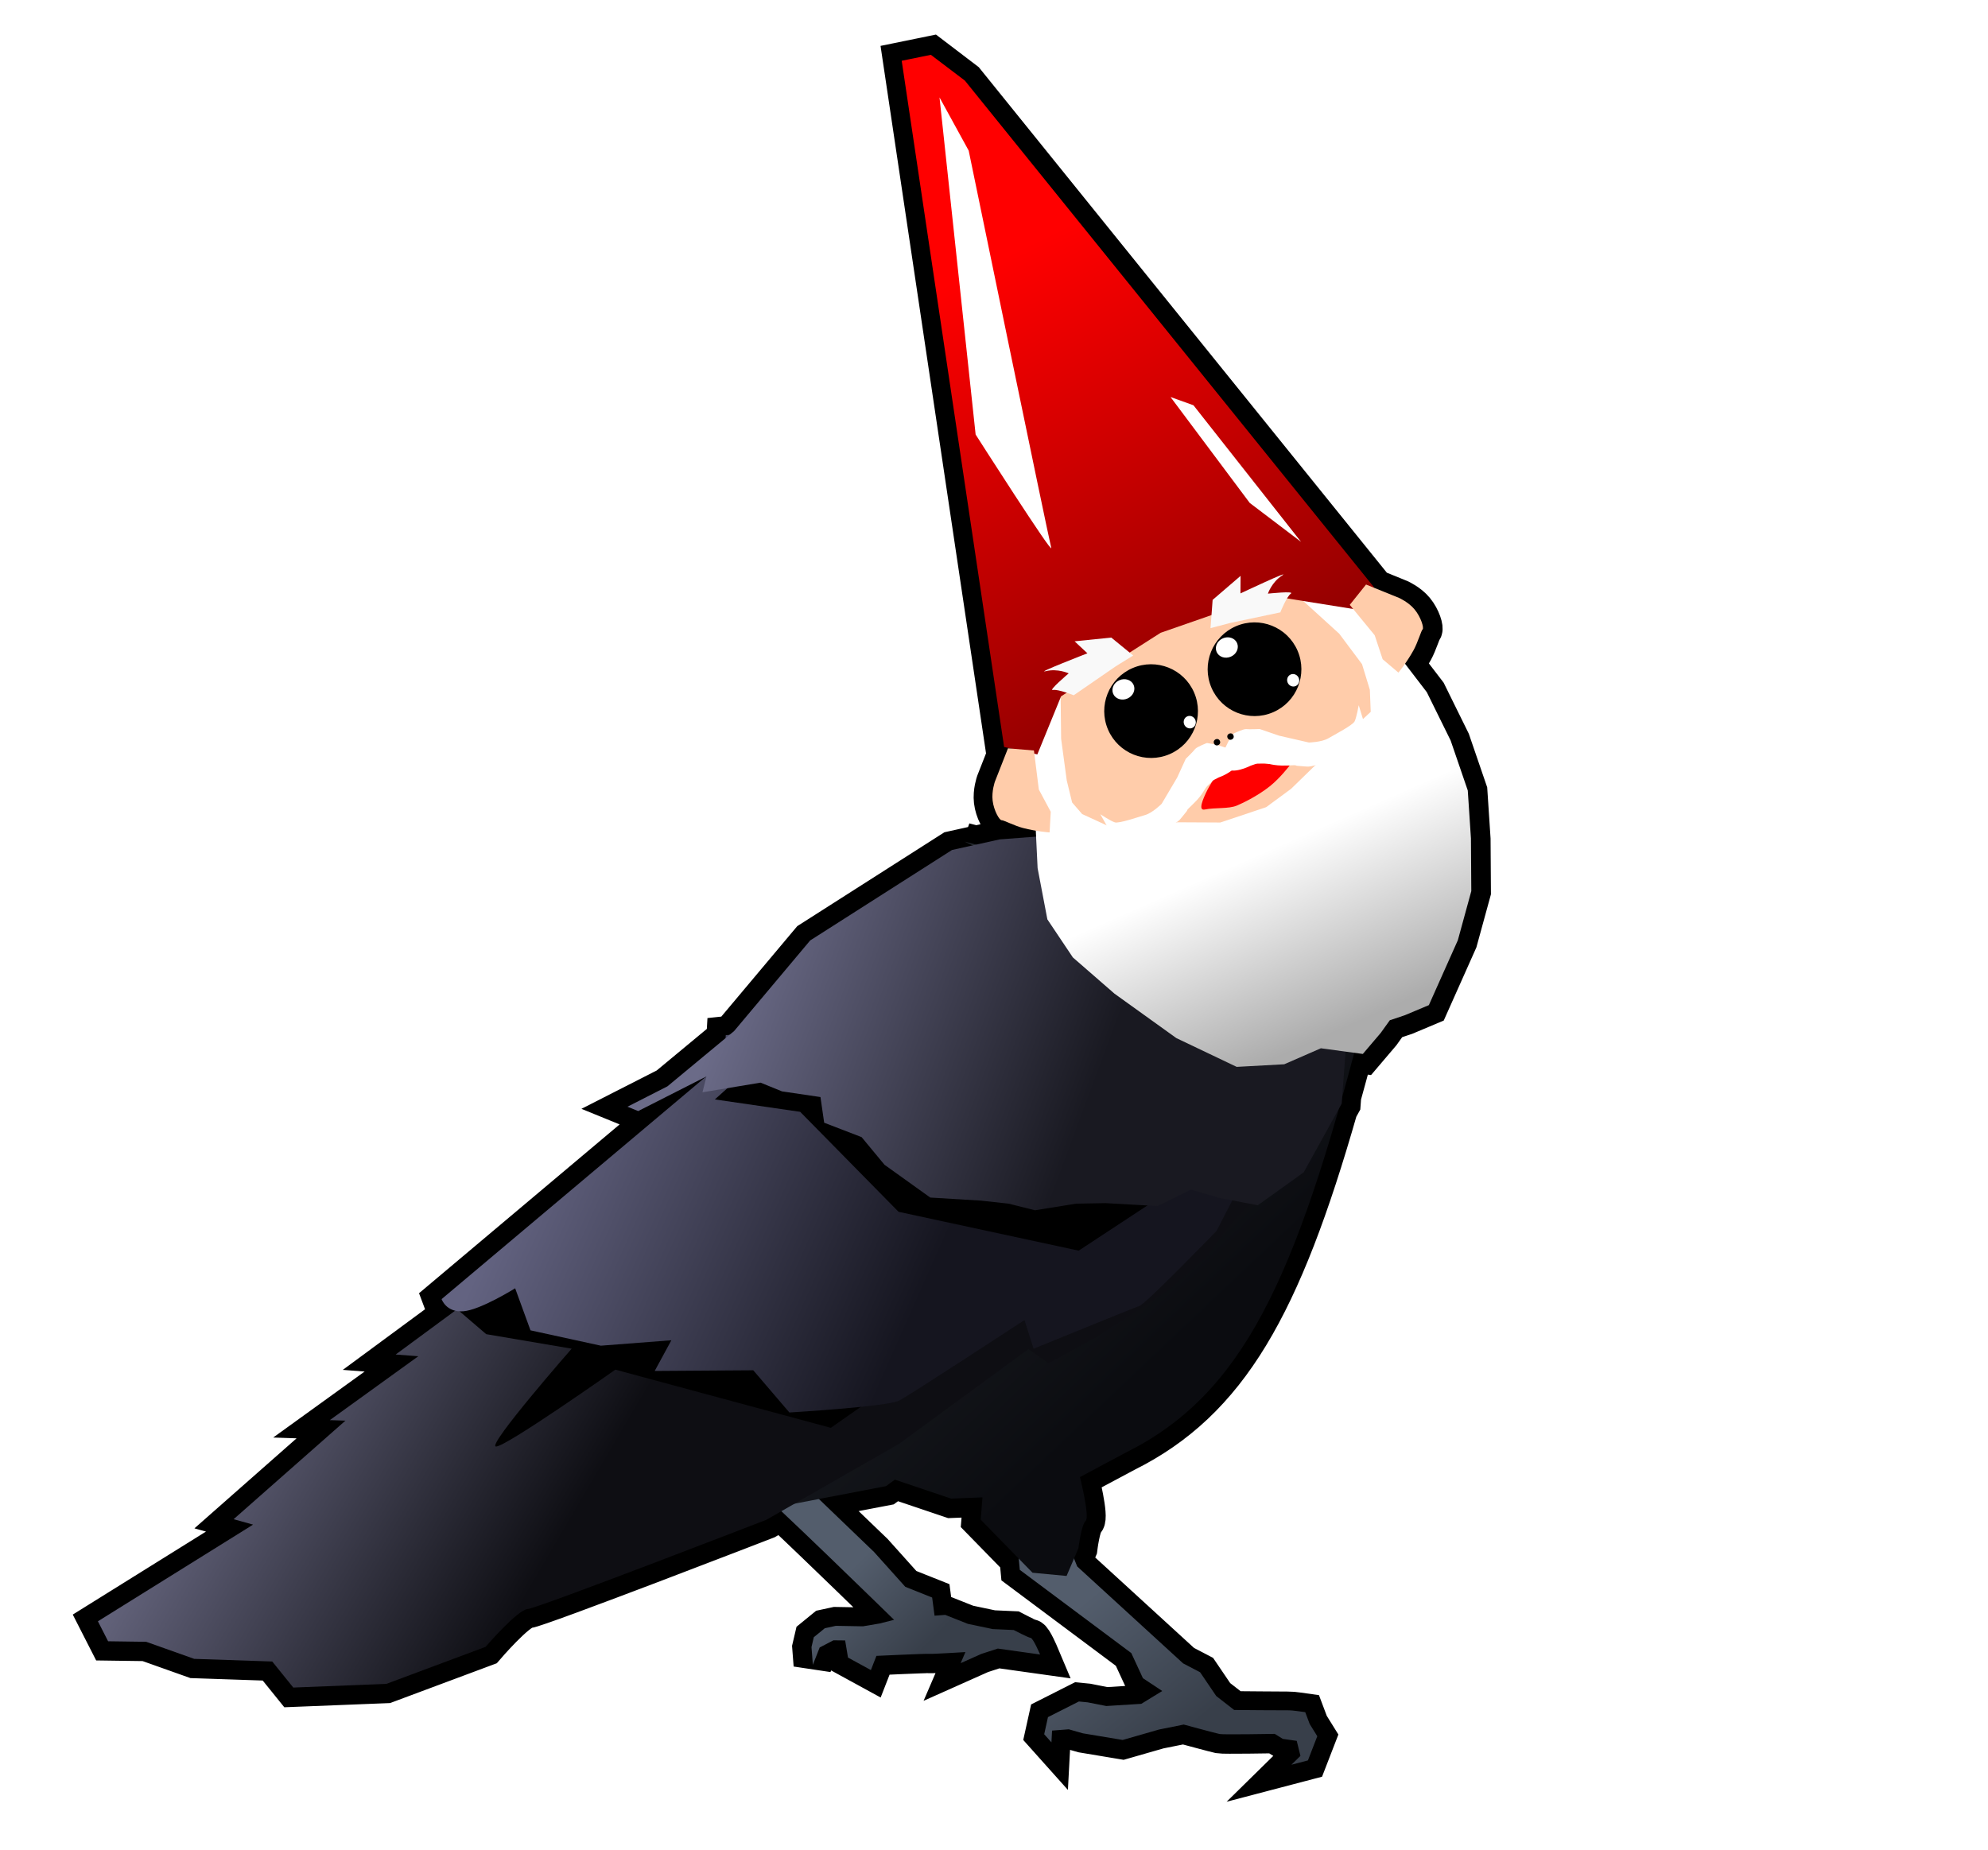 <?xml version="1.0" encoding="UTF-8" standalone="no"?>
<!-- Created with Inkscape (http://www.inkscape.org/) -->

<svg
   width="130mm"
   height="121mm"
   viewBox="0 0 130 121"
   version="1.1"
   id="svg1"
   inkscape:version="1.3.2 (091e20e, 2023-11-25)"
   sodipodi:docname="crow_with_gnome_head_open.svg"
   xml:space="preserve"
   xmlns:inkscape="http://www.inkscape.org/namespaces/inkscape"
   xmlns:sodipodi="http://sodipodi.sourceforge.net/DTD/sodipodi-0.dtd"
   xmlns:xlink="http://www.w3.org/1999/xlink"
   xmlns="http://www.w3.org/2000/svg"
   xmlns:svg="http://www.w3.org/2000/svg"><sodipodi:namedview
     id="namedview1"
     pagecolor="#505050"
     bordercolor="#eeeeee"
     borderopacity="1"
     inkscape:showpageshadow="0"
     inkscape:pageopacity="0"
     inkscape:pagecheckerboard="0"
     inkscape:deskcolor="#505050"
     inkscape:document-units="mm"
     inkscape:zoom="4.7555794"
     inkscape:cx="256.54077"
     inkscape:cy="134.6839"
     inkscape:window-width="1392"
     inkscape:window-height="1212"
     inkscape:window-x="275"
     inkscape:window-y="181"
     inkscape:window-maximized="0"
     inkscape:current-layer="layer1" /><defs
     id="defs1"><linearGradient
       id="linearGradient24"
       inkscape:collect="always"><stop
         style="stop-color:#535d6c;stop-opacity:1;"
         offset="0"
         id="stop24" /><stop
         style="stop-color:#383f4a;stop-opacity:1;"
         offset="1"
         id="stop25" /></linearGradient><linearGradient
       id="linearGradient22"
       inkscape:collect="always"><stop
         style="stop-color:#535d6c;stop-opacity:1;"
         offset="0"
         id="stop22" /><stop
         style="stop-color:#383f4a;stop-opacity:1;"
         offset="1"
         id="stop23" /></linearGradient><linearGradient
       id="linearGradient18"
       inkscape:collect="always"><stop
         style="stop-color:#0b0c10;stop-opacity:1;"
         offset="0"
         id="stop18" /><stop
         style="stop-color:#2a2f36;stop-opacity:1;"
         offset="1"
         id="stop19" /></linearGradient><linearGradient
       id="linearGradient15"
       inkscape:collect="always"><stop
         style="stop-color:#0e0e13;stop-opacity:1;"
         offset="0"
         id="stop15" /><stop
         style="stop-color:#62627a;stop-opacity:1;"
         offset="1"
         id="stop16" /></linearGradient><linearGradient
       id="linearGradient13"
       inkscape:collect="always"><stop
         style="stop-color:#15151f;stop-opacity:1;"
         offset="0"
         id="stop13" /><stop
         style="stop-color:#636381;stop-opacity:1;"
         offset="1"
         id="stop14" /></linearGradient><linearGradient
       id="linearGradient11"
       inkscape:collect="always"><stop
         style="stop-color:#191921;stop-opacity:1;"
         offset="0"
         id="stop11" /><stop
         style="stop-color:#6b6b88;stop-opacity:1;"
         offset="1"
         id="stop12" /></linearGradient><linearGradient
       inkscape:collect="always"
       xlink:href="#linearGradient11"
       id="linearGradient12"
       x1="76.071"
       y1="142.364"
       x2="53.722"
       y2="132.05"
       gradientUnits="userSpaceOnUse"
       gradientTransform="rotate(-4.397,-938.331,130.893)" /><linearGradient
       inkscape:collect="always"
       xlink:href="#linearGradient13"
       id="linearGradient14"
       x1="61.244"
       y1="160.63"
       x2="37.283"
       y2="147.737"
       gradientUnits="userSpaceOnUse"
       gradientTransform="rotate(-4.397,-938.331,130.893)" /><linearGradient
       inkscape:collect="always"
       xlink:href="#linearGradient15"
       id="linearGradient16"
       x1="38.573"
       y1="171.912"
       x2="19.555"
       y2="158.696"
       gradientUnits="userSpaceOnUse"
       gradientTransform="rotate(-4.397,-938.331,130.893)" /><linearGradient
       inkscape:collect="always"
       xlink:href="#linearGradient18"
       id="linearGradient19"
       x1="75.75"
       y1="62.483"
       x2="51.375"
       y2="32.398"
       gradientUnits="userSpaceOnUse"
       gradientTransform="rotate(-4.397,386.06,33.766)" /><filter
       inkscape:collect="always"
       style="color-interpolation-filters:sRGB"
       id="filter21"
       x="-0.053"
       y="-0.153"
       width="1.105"
       height="1.306"><feGaussianBlur
         inkscape:collect="always"
         stdDeviation="0.789"
         id="feGaussianBlur21" /></filter><filter
       inkscape:collect="always"
       style="color-interpolation-filters:sRGB"
       id="filter22"
       x="-0.135"
       y="-0.304"
       width="1.271"
       height="1.609"><feGaussianBlur
         inkscape:collect="always"
         stdDeviation="1.884"
         id="feGaussianBlur22" /></filter><linearGradient
       inkscape:collect="always"
       xlink:href="#linearGradient22"
       id="linearGradient23"
       x1="66.596"
       y1="80.21"
       x2="72.752"
       y2="89.054"
       gradientUnits="userSpaceOnUse"
       gradientTransform="rotate(-4.397,386.06,33.766)" /><linearGradient
       inkscape:collect="always"
       xlink:href="#linearGradient24"
       id="linearGradient25"
       x1="51.508"
       y1="76.915"
       x2="56.103"
       y2="82.291"
       gradientUnits="userSpaceOnUse"
       gradientTransform="rotate(-4.397,386.06,33.766)" /><linearGradient
       inkscape:collect="always"
       xlink:href="#linearGradient22-6"
       id="linearGradient23-0"
       x1="50.914"
       y1="53.645"
       x2="51.012"
       y2="65.252"
       gradientUnits="userSpaceOnUse"
       gradientTransform="translate(27.755,5.088)" /><linearGradient
       id="linearGradient22-6"
       inkscape:collect="always"><stop
         style="stop-color:#ffffff;stop-opacity:1;"
         offset="0"
         id="stop22-2" /><stop
         style="stop-color:#acacac;stop-opacity:1;"
         offset="1"
         id="stop23-4" /></linearGradient><linearGradient
       inkscape:collect="always"
       xlink:href="#linearGradient18-4"
       id="linearGradient19-7"
       x1="50.72"
       y1="14.607"
       x2="52.154"
       y2="43.462"
       gradientUnits="userSpaceOnUse"
       gradientTransform="translate(27.755,5.088)" /><linearGradient
       id="linearGradient18-4"
       inkscape:collect="always"><stop
         style="stop-color:#ff0000;stop-opacity:1;"
         offset="0"
         id="stop18-1" /><stop
         style="stop-color:#910000;stop-opacity:1;"
         offset="1"
         id="stop19-8" /></linearGradient><filter
       inkscape:collect="always"
       style="color-interpolation-filters:sRGB"
       id="filter13"
       x="-0.614"
       y="-0.129"
       width="2.228"
       height="1.259"><feGaussianBlur
         inkscape:collect="always"
         stdDeviation="1.624"
         id="feGaussianBlur13" /></filter><filter
       inkscape:collect="always"
       style="color-interpolation-filters:sRGB"
       id="filter14"
       x="-0.666"
       y="-0.251"
       width="2.332"
       height="1.502"><feGaussianBlur
         inkscape:collect="always"
         stdDeviation="1.247"
         id="feGaussianBlur14" /></filter></defs><g
     inkscape:label="Layer 1"
     inkscape:groupmode="layer"
     id="layer1"><path
       id="path10-3"
       style="fill:#000000;fill-opacity:1;stroke:#000000;stroke-width:2.5;stroke-opacity:1;paint-order:markers stroke fill"
       d="m 60.899,3.599 -1.907,0.39 6.694,44.905 0.459,0.102 -0.207,-0.018 -0.855,2.177 c 0,0 -0.223,0.626 -0.15,1.244 0.077,0.657 0.455,1.306 0.593,1.284 0.099,-0.016 0.852,0.369 1.383,0.507 0.301,0.078 0.59,0.135 0.848,0.179 l 0.018,0.363 -2.417,0.186 -1.54,0.342 -0.745,-0.194 0.522,0.244 -1.352,0.3 -9.274,5.917 -4.974,5.925 -0.291,0.241 -0.254,0.027 -0.011,0.193 -3.804,3.155 -2.613,1.332 0.701,0.286 4.429,-2.249 -17.284,14.549 c 0,0 0.206,0.585 0.895,0.751 l -3.897,2.873 1.479,0.113 -5.787,4.178 1.021,0.035 -7.31,6.445 1.272,0.355 -10.148,6.324 0.666,1.306 2.491,0.035 3.14,1.116 5.104,0.173 1.376,1.704 6.09,-0.242 6.488,-2.422 c 0,0 2.076,-2.422 2.751,-2.474 0.675,-0.052 15.615,-5.838 15.615,-5.838 l 0.972,-0.557 c 2.524,2.37 7.37,7.103 7.37,7.103 l -0.949,0.24 -1.087,0.184 -1.77,-0.031 -0.722,0.156 -0.722,0.589 -0.151,0.645 0.089,1.161 0.446,-1.135 0.898,-0.469 0.768,0.008 0.186,1.12 1.498,0.819 0.362,-0.928 c 0,0 3.324,-0.156 3.459,-0.133 0.135,0.023 2.36,-0.115 2.36,-0.115 l -0.312,0.725 1.355,-0.605 1.074,-0.349 2.765,0.388 c 0,0 -0.449,-1.066 -0.617,-1.087 -0.168,-0.021 -1.107,-0.515 -1.107,-0.515 l -1.373,-0.061 -1.627,-0.342 -1.48,-0.587 -0.697,0.054 -0.158,-1.189 -1.755,-0.699 -2.043,-2.278 -3.606,-3.466 4.39,-0.841 0.577,-0.425 3.677,1.241 2.052,-0.082 -0.117,1.457 2.491,2.551 0.068,0.734 7.291,5.444 0.76,1.643 1.266,0.837 -1.37,0.839 -2.291,0.143 -1.22,-0.24 -0.572,-0.056 -2.023,1.023 -0.248,1.12 0.475,0.531 0.041,-0.77 1.094,-0.084 0.921,0.263 2.602,0.434 2.383,-0.684 1.61,-0.324 c 0,0 2.112,0.572 2.349,0.62 0.237,0.049 3.602,-0.01 3.602,-0.01 l 0.526,0.327 0.911,0.13 0.242,0.982 -0.589,0.579 1.079,-0.283 0.612,-1.582 -0.495,-0.796 -0.293,-0.778 c 0,0 -0.911,-0.13 -1.043,-0.12 -0.133,0.01 -3.605,-0.023 -3.605,-0.023 l -1.171,-0.911 -1.054,-1.554 -1.112,-0.581 -6.926,-6.34 -0.208,-0.515 0.289,-0.677 c 0,0 0.187,-1.538 0.472,-1.789 0.286,-0.251 -0.373,-2.867 -0.373,-2.867 l 3.001,-1.602 c 6.763,-3.377 10.239,-9.608 13.919,-22.467 l 0.196,-0.354 0.037,-0.503 c 0.252,-0.897 0.508,-1.862 0.763,-2.802 l 0.621,0.084 1.176,-1.383 0.589,-0.822 0.995,-0.333 1.561,-0.656 1.895,-4.247 0.882,-3.216 -0.023,-3.446 -0.207,-3.137 -1.122,-3.272 -1.558,-3.161 -1.423,-1.857 c 0.172,-0.247 0.373,-0.554 0.561,-0.893 0.265,-0.48 0.505,-1.291 0.584,-1.352 0.111,-0.085 -0.1,-0.806 -0.523,-1.315 -0.398,-0.478 -1.005,-0.747 -1.005,-0.747 l -1.668,-0.677 0.014,-0.033 -26.75,-33.145 z" /><path
       style="fill:url(#linearGradient25);fill-opacity:1;stroke-width:2.5;paint-order:markers stroke fill"
       d="m 49.611,97.522 c 0.306,0.077 8.855,8.427 8.855,8.427 l -0.949,0.24 -1.087,0.184 -1.77,-0.031 -0.722,0.156 -0.722,0.589 -0.151,0.645 0.089,1.161 0.446,-1.135 0.898,-0.469 0.768,0.008 0.186,1.12 1.497,0.819 0.362,-0.929 c 0,0 3.324,-0.156 3.459,-0.133 0.135,0.023 2.36,-0.115 2.36,-0.115 l -0.311,0.724 1.355,-0.605 1.074,-0.349 2.765,0.388 c 0,0 -0.449,-1.066 -0.617,-1.087 -0.168,-0.021 -1.107,-0.515 -1.107,-0.515 l -1.372,-0.061 -1.628,-0.342 -1.48,-0.587 -0.696,0.054 -0.158,-1.189 -1.755,-0.699 -2.043,-2.278 -5.367,-5.158 z"
       id="path10" /><path
       style="fill:url(#linearGradient23);fill-opacity:1;stroke-width:2.5;paint-order:markers stroke fill"
       d="m 66.486,100.494 0.201,2.186 7.291,5.444 0.76,1.643 1.265,0.837 -1.37,0.839 -2.291,0.143 -1.219,-0.24 -0.571,-0.056 -2.023,1.023 -0.247,1.12 0.474,0.531 0.041,-0.77 1.094,-0.084 0.921,0.263 2.602,0.434 2.383,-0.684 1.61,-0.324 c 0,0 2.112,0.572 2.35,0.62 0.237,0.049 3.602,-0.01 3.602,-0.01 l 0.526,0.327 0.911,0.13 0.242,0.982 -0.589,0.579 1.079,-0.283 0.612,-1.582 -0.495,-0.796 -0.293,-0.778 c 0,0 -0.911,-0.13 -1.043,-0.12 -0.133,0.01 -3.605,-0.023 -3.605,-0.023 l -1.171,-0.911 -1.054,-1.554 -1.112,-0.582 -6.926,-6.34 -1.648,-4.077 z"
       id="path11" /><path
       style="fill:url(#linearGradient19);fill-opacity:1;stroke-width:2.5;paint-order:markers stroke fill"
       d="m 63.082,55.051 4.51,1.177 15.617,6.877 -18.613,21.549 -15.291,14.206 8.636,-1.655 0.577,-0.425 3.677,1.241 2.051,-0.082 -0.117,1.457 3.391,3.473 2.226,0.21 0.775,-1.812 c 0,0 0.187,-1.538 0.472,-1.789 0.286,-0.251 -0.373,-2.867 -0.373,-2.867 l 3.001,-1.602 c 7.65,-3.82 11.092,-11.258 15.385,-27.854 z"
       id="path6"
       sodipodi:nodetypes="cccccccccccccscccc" /><path
       style="fill:url(#linearGradient16);fill-opacity:1;stroke-width:2.5;paint-order:markers stroke fill"
       d="m 31.87,84.176 -5.995,4.42 1.479,0.113 -5.787,4.178 1.021,0.035 -7.31,6.445 1.272,0.355 -10.147,6.323 0.666,1.306 2.491,0.035 3.14,1.116 5.104,0.173 1.375,1.704 6.09,-0.242 6.488,-2.422 c 0,0 2.076,-2.422 2.751,-2.474 0.675,-0.052 15.615,-5.839 15.615,-5.839 l 8.668,-4.965 8.461,-6.194 1.315,0.917 3.149,-1.713 4.741,-3.079 2.543,-2.232 1.324,-1.912 5.762,-5.986 -14.697,-4.3 -9.101,2.284 z"
       id="path9" /><path
       style="mix-blend-mode:normal;fill:#000000;stroke-width:2.5;paint-order:markers stroke fill;filter:url(#filter21)"
       d="m 31.021,55.928 -5.637,2.612 1.925,1.925 5.5,1.375 c 0,0 -5.985,5.862 -5.435,5.999 0.55,0.137 8.178,-4.412 8.178,-4.412 l 13.756,4.874 12.099,-7.15 z"
       id="path21"
       sodipodi:nodetypes="ccccscccc"
       transform="rotate(-4.397,378.591,15.447)" /><path
       style="fill:url(#linearGradient14);fill-opacity:1;stroke-width:2.5;paint-order:markers stroke fill"
       d="M 47.364,69.41 28.877,84.972 c 0,0 0.294,0.882 1.419,0.796 1.125,-0.086 3.391,-1.505 3.391,-1.505 l 1.003,2.751 4.602,1.004 4.611,-0.355 -1.09,2.007 6.445,-0.043 2.362,2.76 c 0,0 6.419,-0.38 7.18,-0.778 0.761,-0.398 8.192,-5.268 8.192,-5.268 l 0.597,1.877 c 0,0 6.471,-2.647 6.912,-2.794 0.441,-0.147 5.052,-4.913 5.052,-4.913 l 3.642,-7.067 c 0,0 -3.581,-5.381 -4.619,-5.64 -1.038,-0.26 -15.182,-1.774 -15.182,-1.774 l -15.935,1.678 z"
       id="path8" /><path
       style="mix-blend-mode:normal;fill:#000000;stroke-width:2.5;paint-order:markers stroke fill;filter:url(#filter22)"
       d="m 47.52,43.141 -4.125,3.162 5.5,1.237 5.912,7.012 11.549,3.437 10.449,-5.775 -18.011,-5.225 z"
       id="path22"
       transform="rotate(-4.397,378.591,15.447)" /><path
       style="fill:url(#linearGradient12);fill-opacity:1;stroke-width:2.5;paint-order:markers stroke fill"
       d="m 84.32,58.65 -4.931,-0.865 -2.067,-0.407 -3.434,-1.998 -4.697,-0.77 -3.824,0.294 -3.114,0.692 -9.274,5.917 -4.974,5.926 -4.36,3.616 -2.613,1.332 0.701,0.285 4.464,-2.266 -0.26,1.038 3.798,-0.631 1.401,0.571 2.517,0.372 0.242,1.678 2.448,0.943 1.497,1.808 2.993,2.145 3.296,0.199 1.825,0.199 1.73,0.433 2.682,-0.432 1.92,-0.035 3.408,0.19 1.09,-0.536 1.09,-0.536 1.851,0.536 2.526,0.485 3.002,-2.154 2.483,-4.49 0.389,-5.234 -1.557,-5.536 z"
       id="path7" /><g
       id="g1"
       transform="matrix(1.001,-0.43,0.43,1.001,-20.795,30.52)"><path
         style="fill:#ffccaa;stroke-width:3.185;paint-order:markers stroke fill"
         d="m 70.089,44.277 -1.93,4.773 0.362,4.606 5.005,4.773 9.347,0.335 5.548,-3.852 -0.06,-9.63 -14.171,-8.793 z"
         id="path8-8" /><path
         style="fill:#ffccaa;stroke-width:2.702;paint-order:markers stroke fill"
         d="m 75.075,54.328 c 0.241,0 8.141,-0.121 8.141,-0.121 l -2.291,2.171 -3.859,0.543 c 0,0 -3.859,-2.472 -3.437,-2.412 0.422,0.06 1.447,-0.181 1.447,-0.181 z"
         id="path12" /><path
         style="fill:url(#linearGradient23-0);fill-opacity:1;stroke-width:2.702;paint-order:markers stroke fill"
         d="m 69.528,46.066 -1.677,1.226 -2.604,6.975 -0.675,3.055 0.504,2.704 1.437,2.985 2.359,3.917 2.646,3.017 2.683,0.982 2.4,-0.014 2.179,1.307 1.492,-0.74 0.794,-0.48 0.959,0.079 1.554,0.012 3.136,-2.894 1.907,-2.392 1.228,-2.914 0.961,-2.719 0.239,-3.164 -0.169,-3.229 -1.815,-7.169 -3.791,-2.884 2.162,4.753 0.535,2.22 -0.176,1.599 -0.474,1.237 -1.031,0.37 -5.186,1.99 -1.809,0.422 -2.894,-0.241 -2.352,-1.025 -3.377,-0.844 -1.688,-1.869 -0.279,-0.876 0.227,-1.347 0.675,-2.425 1.427,-3.433 z"
         id="path10-9"
         sodipodi:nodetypes="ccccccccccccccccccccccccccccccccccccccc" /><path
         style="fill:url(#linearGradient19-7);fill-opacity:1;stroke-width:2.702;paint-order:markers stroke fill"
         d="m 76.884,6.509 -10.613,40.281 1.657,1.195 2.685,-2.642 6.995,-1.146 6.814,0.482 4.913,3.109 1.117,-1.059 -10.553,-37.628 -1.266,-2.231 z"
         id="path6-9"
         sodipodi:nodetypes="ccccccccccc" /><path
         style="fill:#f9f9f9;stroke-width:2.702;paint-order:markers stroke fill"
         d="m 75.558,44.8 -0.784,-1.508 -2.111,-0.663 0.422,0.965 c 0,0 -3.437,-0.121 -2.714,0 0.724,0.121 1.206,0.663 1.206,0.663 0,0 -1.568,0.482 -1.266,0.543 0.302,0.06 1.025,0.784 1.025,0.784 l 3.015,-0.603 z"
         id="path7-9" /><path
         style="fill:#f9f9f9;stroke-width:2.702;paint-order:markers stroke fill"
         d="m 80.472,45.122 0.784,-1.508 2.111,-0.663 -0.422,0.965 c 0,0 3.437,-0.121 2.714,0 -0.724,0.121 -1.206,0.663 -1.206,0.663 0,0 1.568,0.482 1.266,0.543 -0.302,0.06 -1.025,0.784 -1.025,0.784 l -3.015,-0.603 z"
         id="path7-2" /><path
         style="fill:#ff0000;stroke-width:2.702;paint-order:markers stroke fill"
         d="m 79.598,53.544 c 0,0 -2.472,-0.241 -2.593,0 -0.037,0.073 -0.335,0.255 -0.545,0.434 -0.481,0.409 -1.021,0.93 -0.601,1.014 0.603,0.121 1.327,0.543 1.869,0.543 0.301,0 1.3,-0.021 2.268,-0.285 0.779,-0.213 1.591,-0.68 1.591,-0.68 z"
         id="path11-3"
         sodipodi:nodetypes="cssssscc" /><path
         style="fill:#ffccaa;stroke-width:2.702;paint-order:markers stroke fill"
         d="m 67.833,47.689 -1.38,-0.736 -1.509,1.526 c 0,0 -0.415,0.447 -0.577,0.994 -0.173,0.582 -0.09,1.266 0.035,1.297 0.089,0.022 0.585,0.62 0.983,0.928 0.681,0.529 1.369,0.881 1.369,0.881 l 0.554,-1.112 -0.13,-1.511 z"
         id="path9-3"
         sodipodi:nodetypes="cccssscccc" /><path
         style="fill:#ffccaa;stroke-width:2.702;paint-order:markers stroke fill"
         d="m 88.701,47.137 1.38,-0.736 1.509,1.526 c 0,0 0.415,0.447 0.577,0.994 0.173,0.582 0.09,1.266 -0.035,1.297 -0.089,0.022 -0.585,0.62 -0.983,0.928 -0.681,0.529 -1.369,0.881 -1.369,0.881 l -0.554,-1.112 0.13,-1.511 z"
         id="path9-5"
         sodipodi:nodetypes="cccssscccc" /><path
         style="fill:#ffffff;stroke-width:2.5;paint-order:markers stroke fill"
         d="m 77.553,51.374 c 0,0 -0.661,-0.029 -0.803,0.056 -0.143,0.086 -0.741,0.314 -0.741,0.314 l -0.913,0.827 -1.483,1.084 c 0,0 -0.713,0.285 -1.169,0.228 -0.456,-0.057 -1.654,-0.143 -1.854,-0.314 -0.2,-0.171 -0.607,-0.792 -0.607,-0.792 l 0.122,1.134 c 0,0 0,0.57 0.485,0.77 0.485,0.2 1.226,0.428 1.511,0.428 0.285,0 0.941,0.057 1.569,-0.029 0.627,-0.086 0.542,-0.114 0.998,-0.342 0.456,-0.228 -0.114,-0.029 0.713,-0.342 0.827,-0.314 0.913,-0.57 1.283,-0.684 0.371,-0.114 0.171,-0.131 0.713,-0.159 0.446,0.027 1.47,-0.035 1.426,-0.611 -0.114,-0.399 -0.318,-0.859 -0.318,-0.859 l -0.476,-0.41 z"
         id="path17"
         sodipodi:nodetypes="cscccssccssssssssccc" /><path
         style="fill:#ffffff;stroke-width:2.5;paint-order:markers stroke fill"
         d="m 79.247,51.482 c 0,0 0.661,-0.029 0.803,0.056 0.143,0.086 0.741,0.314 0.741,0.314 l 0.913,0.827 1.483,1.084 c 0,0 0.713,0.285 1.169,0.228 0.456,-0.057 1.654,-0.143 1.854,-0.314 0.2,-0.171 0.607,-0.792 0.607,-0.792 l -0.122,1.134 c 0,0 0,0.57 -0.485,0.77 -0.485,0.2 -1.226,0.428 -1.511,0.428 -0.285,0 -0.941,0.057 -1.569,-0.029 -0.627,-0.086 -0.542,-0.114 -0.998,-0.342 -0.456,-0.228 0.114,-0.029 -0.713,-0.342 -0.827,-0.314 -0.913,-0.57 -1.283,-0.684 -0.371,-0.114 -0.171,-0.131 -0.713,-0.159 -0.446,0.027 -1.47,-0.035 -1.426,-0.611 0.114,-0.399 0.318,-0.859 0.318,-0.859 l 0.476,-0.41 z"
         id="path17-5"
         sodipodi:nodetypes="cscccssccssssssssccc" /><g
         id="g27"
         transform="matrix(1.289,0,0,1.289,14.528,-7.932)"><circle
           style="fill:#000000;stroke-width:2.5;paint-order:markers stroke fill"
           id="path19"
           cx="47.09"
           cy="43.618"
           r="2.182" /><ellipse
           style="fill:#ffffff;stroke-width:2.5;paint-order:markers stroke fill"
           id="path20"
           cx="46.305"
           cy="42.179"
           rx="0.519"
           ry="0.466" /><ellipse
           style="fill:#ffffff;stroke-width:2.5;paint-order:markers stroke fill"
           id="path21-7"
           cx="48.541"
           cy="44.801"
           rx="0.28"
           ry="0.293" /></g><g
         id="g27-7"
         transform="matrix(1.289,0,0,1.289,21.225,-7.792)"><circle
           style="fill:#000000;stroke-width:2.5;paint-order:markers stroke fill"
           id="path19-5"
           cx="47.09"
           cy="43.618"
           r="2.182" /><ellipse
           style="fill:#ffffff;stroke-width:2.5;paint-order:markers stroke fill"
           id="path20-0"
           cx="46.305"
           cy="42.179"
           rx="0.519"
           ry="0.466" /><ellipse
           style="fill:#ffffff;stroke-width:2.5;paint-order:markers stroke fill"
           id="path21-2"
           cx="48.541"
           cy="44.801"
           rx="0.28"
           ry="0.293" /></g><circle
         style="fill:#000000;stroke-width:2.5;paint-order:markers stroke fill"
         id="path27"
         cx="78.123"
         cy="51.567"
         r="0.192" /><circle
         style="fill:#000000;stroke-width:2.5;paint-order:markers stroke fill"
         id="path27-5"
         cx="79.003"
         cy="51.577"
         r="0.192" /></g><path
       style="mix-blend-mode:normal;fill:#ffffff;stroke-width:2.5;paint-order:markers stroke fill;filter:url(#filter13)"
       d="m 126.666,25.846 -5.84,21.393 c 0,0 1.841,9.331 1.904,8.697 0.064,-0.635 4.444,-26.154 4.444,-26.154 z"
       id="path13"
       sodipodi:nodetypes="ccscc"
       transform="rotate(-21.382,42.475,188.865)" /><path
       style="fill:#ffffff;stroke-width:2.5;paint-order:markers stroke fill;filter:url(#filter14)"
       d="m 133.589,49.602 2.297,8.338 2.197,3.595 -3.295,-10.885 z"
       id="path14"
       transform="rotate(-21.382,42.475,188.865)" /></g></svg>
